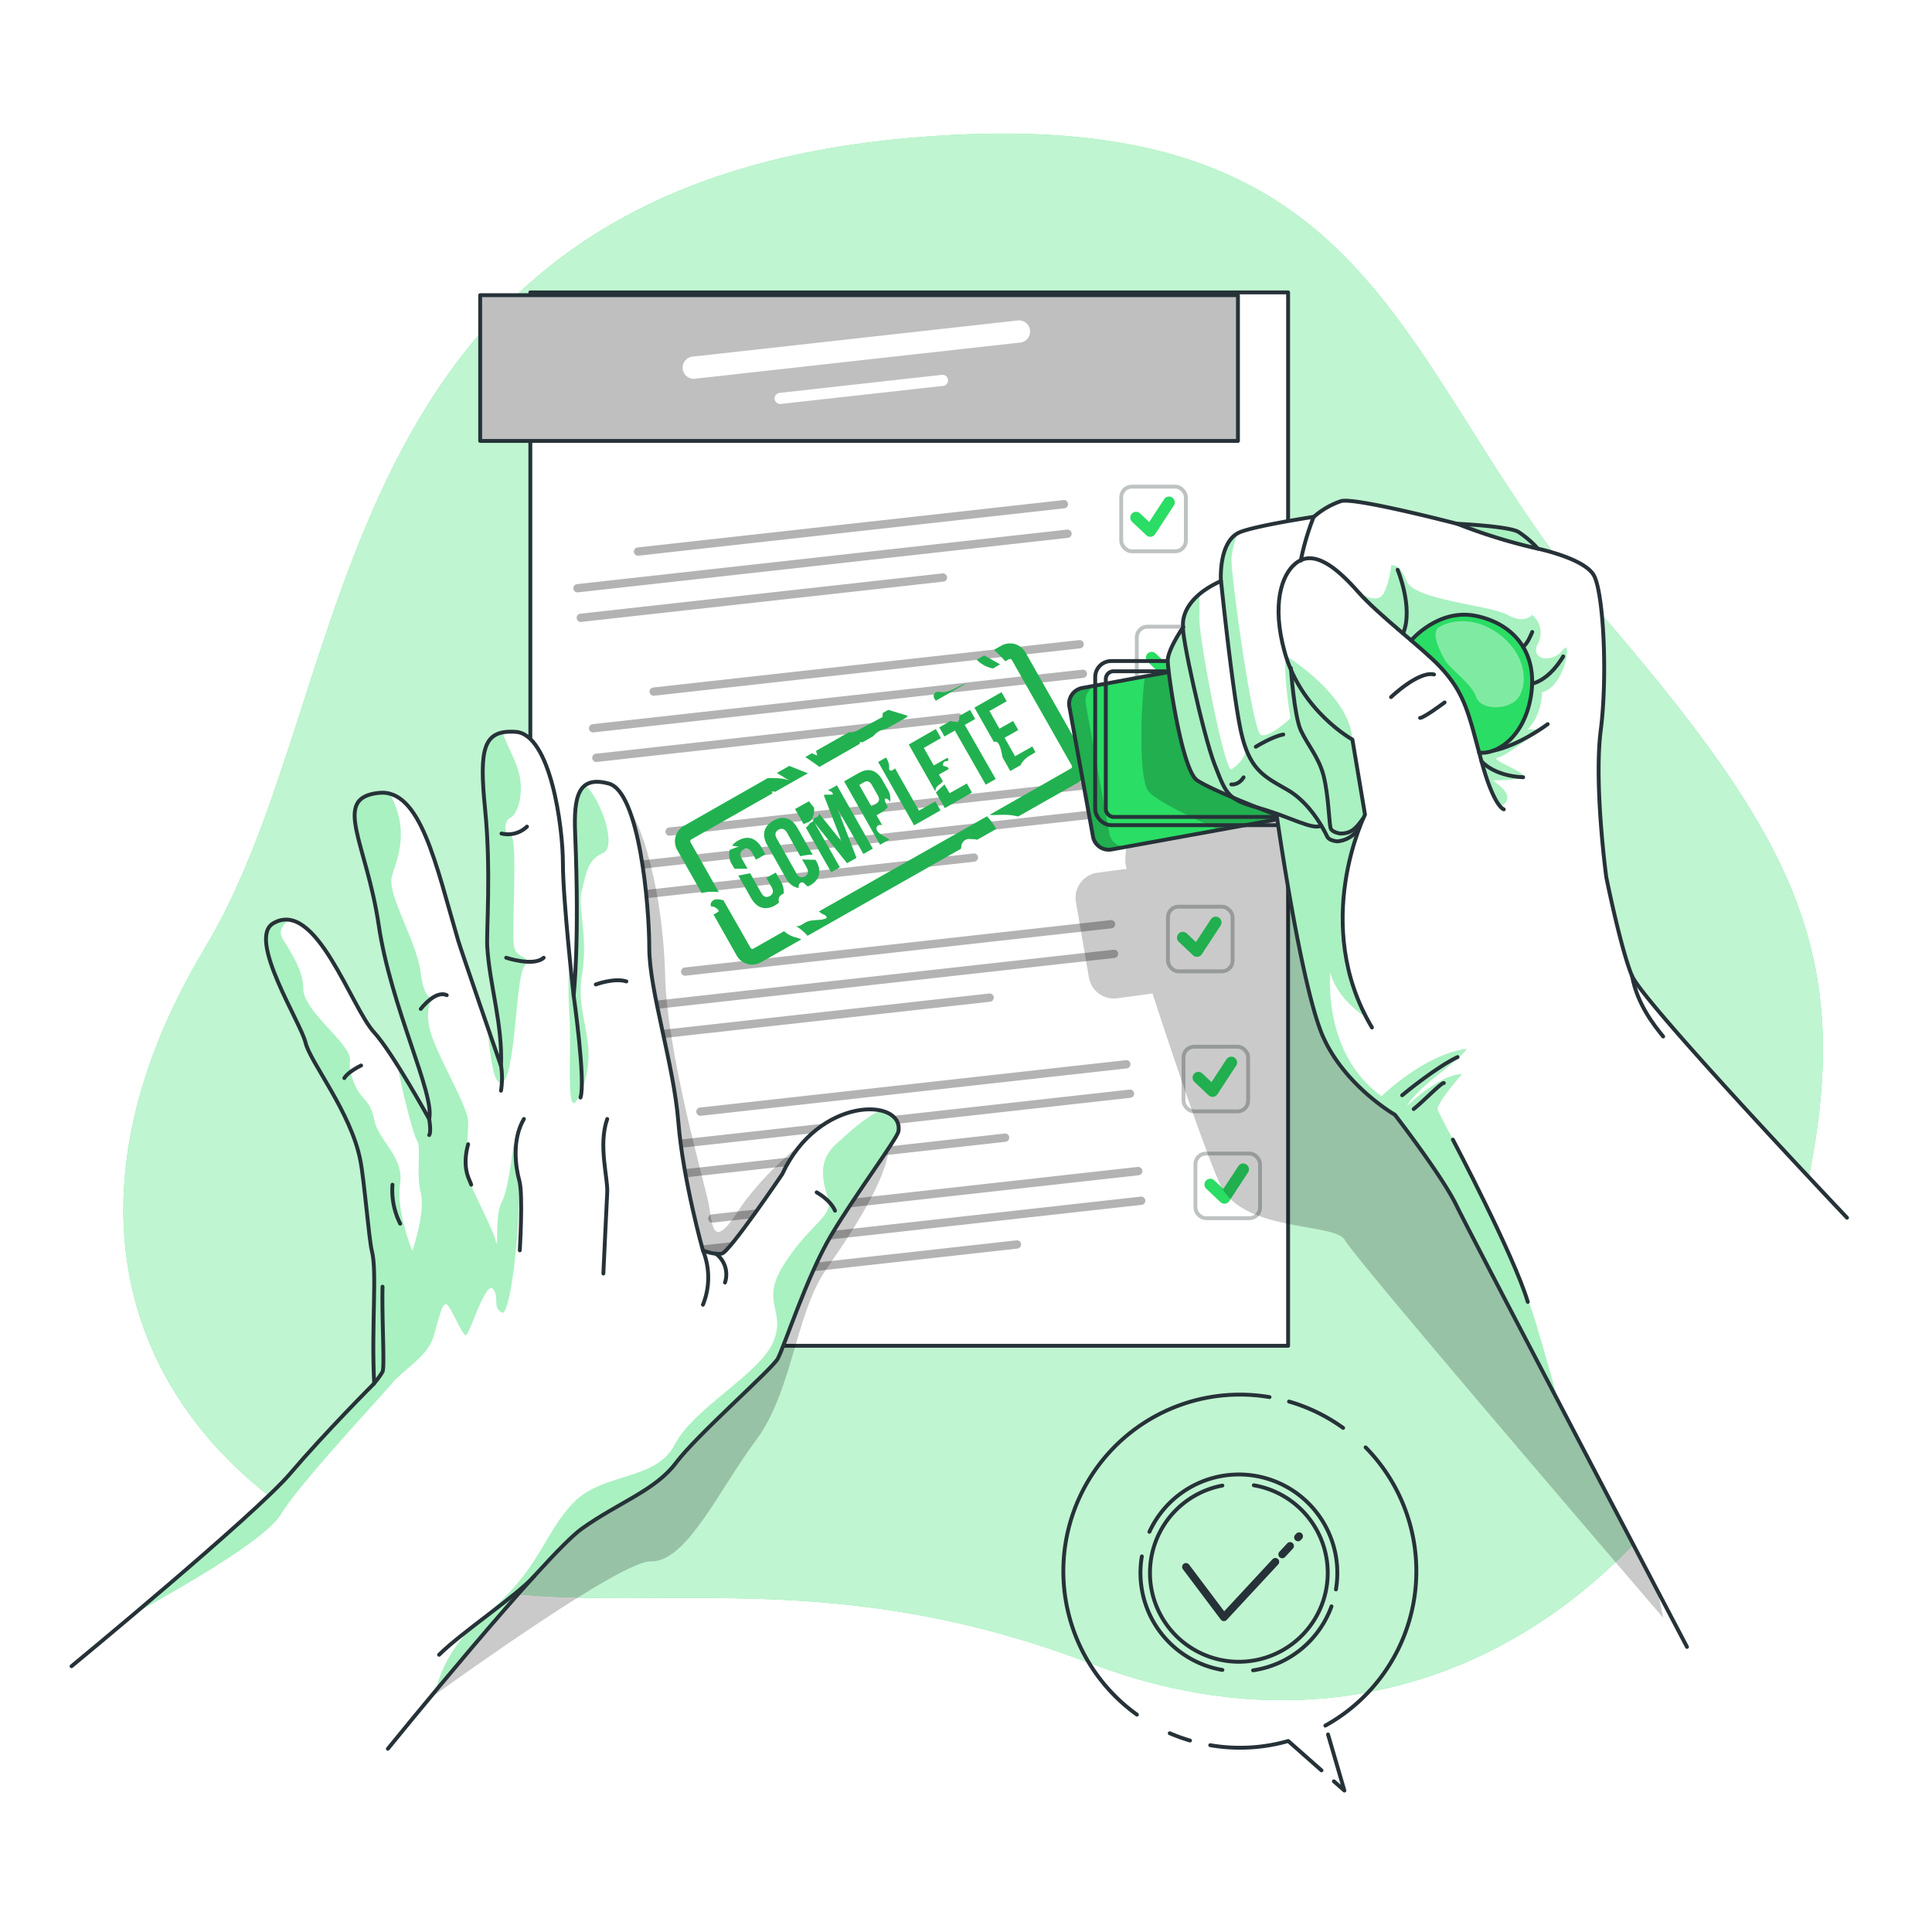 <svg class="animated" id="freepik_stories-completed" xmlns="http://www.w3.org/2000/svg" xmlns:xlink="http://www.w3.org/1999/xlink" viewBox="0 0 500 500" version="1.1" xmlns:svgjs="http://svgjs.com/svgjs"><style>svg#freepik_stories-completed:not(.animated) .animable {opacity: 0;}svg#freepik_stories-completed.animated #freepik--right-hand--inject-121 {animation: 1.5s Infinite  linear floating;animation-delay: 0s;}            @keyframes floating {                0% {                    opacity: 1;                    transform: translateY(0px);                }                50% {                    transform: translateY(-10px);                }                100% {                    opacity: 1;                    transform: translateY(0px);                }            }        </style><g id="freepik--background-simple--inject-121" class="animable" style="transform-origin: 251.848px 250.609px;"><g id="elxvwayo8ixz8"><path d="M67.93,167.09s-27.88,72,11.3,144.5S199.11,422.39,263.7,455.14s131.66,16.8,163.53-36.84-11.84-91.93-11.9-168.42,11.45-96.74-30-161.36-143.06-78.93-219.9-31S67.93,167.09,67.93,167.09Z" style="fill: rgb(255, 255, 255); opacity: 0.7; transform-origin: 248.588px 250.609px;" class="animable" id="ellgbgp84sdki"></path></g><path d="M235.12,35.72c124-11,124.25,58.93,180.14,124.13S483.1,254.6,462,329.76,370,463.83,282.14,430.45s-138.14-1.33-193.53-31-76-86.91-35.42-154.41S82.18,49.34,235.12,35.72Z" style="fill: #2ADD64; transform-origin: 251.848px 237.292px;" id="eljwrrinc9d1" class="animable"></path><g id="el7u1ujh14ceg"><path d="M235.12,35.72c124-11,124.25,58.93,180.14,124.13S483.1,254.6,462,329.76,370,463.83,282.14,430.45s-138.14-1.33-193.53-31-76-86.91-35.42-154.41S82.18,49.34,235.12,35.72Z" style="fill: rgb(255, 255, 255); opacity: 0.7; transform-origin: 251.848px 237.292px;" class="animable" id="els3p2wjcba0t"></path></g></g><g id="freepik--Document--inject-121" class="animable" style="transform-origin: 235.305px 211.98px;"><g id="elvb2gcgi2vfo"><rect x="137.25" y="75.67" width="196.11" height="272.62" style="fill: rgb(255, 255, 255); stroke: rgb(38, 50, 56); stroke-linecap: round; stroke-linejoin: round; transform-origin: 235.305px 211.98px; transform: rotate(-6.35deg);" class="animable" id="el8d2skl6ttdu"></rect></g><g id="elnnajlyju3u"><rect x="124.27" y="76.39" width="196.11" height="37.72" style="fill: rgb(191, 191, 191); stroke: rgb(38, 50, 56); stroke-linecap: round; stroke-linejoin: round; transform-origin: 222.325px 95.25px; transform: rotate(-6.35deg);" class="animable" id="elp045dubbgwb"></rect></g><path d="M263.54,82.92,179.4,92.28A2.88,2.88,0,1,0,180,98l84.14-9.36a2.88,2.88,0,0,0-.64-5.72Z" style="fill: rgb(255, 255, 255); transform-origin: 221.626px 90.474px;" id="elp05lxsy8bhc" class="animable"></path><path d="M243.81,97l-42.06,4.68a1.42,1.42,0,0,0-1.27,1.58,1.44,1.44,0,0,0,1.58,1.28l42.07-4.68a1.44,1.44,0,0,0-.32-2.86Z" style="fill: rgb(255, 255, 255); transform-origin: 222.912px 100.772px;" id="el75mutqaorq4" class="animable"></path><g id="elzkpscxmilqq"><path d="M275.25,129.42,165,141.68a1.07,1.07,0,0,0,.24,2.13l110.22-12.26a1.07,1.07,0,0,0-.24-2.13Z" style="opacity: 0.3; transform-origin: 220.23px 136.615px;" class="animable" id="elr9lcoj29pb8"></path></g><g id="ella8vwx7ko8b"><path d="M276.1,137.07l-126.76,14.1a1.07,1.07,0,1,0,.24,2.13l126.76-14.1a1.07,1.07,0,0,0,1-1.18A1.08,1.08,0,0,0,276.1,137.07Z" style="opacity: 0.3; transform-origin: 212.865px 145.182px;" class="animable" id="elfa46qqtep8"></path></g><g id="elk6dj55dy9fm"><path d="M243.87,148.4l-93.68,10.42a1.07,1.07,0,1,0,.24,2.13l93.67-10.42a1.07,1.07,0,0,0,1-1.18A1.08,1.08,0,0,0,243.87,148.4Z" style="opacity: 0.3; transform-origin: 197.17px 154.673px;" class="animable" id="eloritdxgdd6"></path></g><g id="eltklybtslpnd"><rect x="290.17" y="125.94" width="16.73" height="16.73" rx="2.74" style="fill: none; stroke: rgb(38, 50, 56); stroke-linecap: round; stroke-linejoin: round; opacity: 0.3; transform-origin: 298.535px 134.305px; transform: rotate(-6.35deg);" class="animable" id="elxi4lo5cvoaq"></rect></g><polyline points="294.01 133.95 297.69 137.42 302.53 130.01" style="fill: none; stroke: #2ADD64; stroke-linecap: round; stroke-linejoin: round; stroke-width: 3px; transform-origin: 298.27px 133.715px;" id="el2obnuzb9kgc" class="animable"></polyline><g id="elg8jjzdhkeo8"><path d="M279.28,165.66,169.06,177.92a1.07,1.07,0,0,0,.24,2.13l110.22-12.26a1.07,1.07,0,1,0-.24-2.13Z" style="opacity: 0.3; transform-origin: 224.292px 172.855px;" class="animable" id="elj6jdy3jmxq9"></path></g><g id="elofeaeeniiem"><path d="M280.13,173.31l-126.76,14.1a1.07,1.07,0,1,0,.24,2.13l126.76-14.1a1.07,1.07,0,1,0-.24-2.13Z" style="opacity: 0.3; transform-origin: 216.872px 181.425px;" class="animable" id="elss5zizc2jbg"></path></g><g id="elwnmpp24823l"><path d="M247.9,184.64l-93.68,10.42a1.07,1.07,0,0,0,.24,2.13l93.67-10.42a1.07,1.07,0,0,0,1-1.18A1.08,1.08,0,0,0,247.9,184.64Z" style="opacity: 0.3; transform-origin: 201.202px 190.913px;" class="animable" id="elc2lj2sn3lc"></path></g><g id="el9cz0d8m84ju"><rect x="294.2" y="162.18" width="16.73" height="16.73" rx="2.74" style="fill: none; stroke: rgb(38, 50, 56); stroke-linecap: round; stroke-linejoin: round; opacity: 0.3; transform-origin: 302.565px 170.545px; transform: rotate(-6.35deg);" class="animable" id="eljqqtxl9e9mr"></rect></g><polyline points="298.05 170.19 301.72 173.66 306.56 166.25" style="fill: none; stroke: #2ADD64; stroke-linecap: round; stroke-linejoin: round; stroke-width: 3px; transform-origin: 302.305px 169.955px;" id="elp9nca0vewod" class="animable"></polyline><g id="elk2v34oknytf"><path d="M283.31,201.9,173.09,214.16a1.07,1.07,0,0,0,.24,2.12L283.55,204a1.07,1.07,0,1,0-.24-2.13Z" style="opacity: 0.3; transform-origin: 228.362px 209.072px;" class="animable" id="elv8guvfm2b3a"></path></g><g id="el1z3ydszuibs"><path d="M284.17,209.55,157.4,223.65a1.05,1.05,0,0,0-.94,1.18,1.07,1.07,0,0,0,1.18.95l126.76-14.1a1.08,1.08,0,0,0,1-1.19A1.07,1.07,0,0,0,284.17,209.55Z" style="opacity: 0.3; transform-origin: 220.929px 217.662px;" class="animable" id="eloz1549a0n"></path></g><g id="elntmen62v5l"><path d="M251.93,220.88,158.25,231.3a1.07,1.07,0,0,0,.24,2.13L252.16,223a1.07,1.07,0,0,0-.23-2.13Z" style="opacity: 0.3; transform-origin: 205.207px 227.15px;" class="animable" id="el7ek9ppdaufi"></path></g><g id="eldh7j1dmjpmc"><rect x="298.23" y="198.41" width="16.73" height="16.73" rx="2.74" style="fill: none; stroke: rgb(38, 50, 56); stroke-linecap: round; stroke-linejoin: round; opacity: 0.3; transform-origin: 306.595px 206.775px; transform: rotate(-6.35deg);" class="animable" id="ela54b9l3rbtp"></rect></g><polyline points="302.08 206.43 305.75 209.9 310.6 202.48" style="fill: none; stroke: #2ADD64; stroke-linecap: round; stroke-linejoin: round; stroke-width: 3px; transform-origin: 306.34px 206.19px;" id="elctdvcsv72df" class="animable"></polyline><g id="el4v72pwsaugn"><path d="M287.34,238.14,177.12,250.4a1.07,1.07,0,0,0,.24,2.12l110.22-12.26a1.07,1.07,0,1,0-.24-2.12Z" style="opacity: 0.3; transform-origin: 232.433px 245.321px;" class="animable" id="elk345zkpcrra"></path></g><g id="elakhr0m2dvsw"><path d="M288.2,245.79l-126.77,14.1a1.05,1.05,0,0,0-.94,1.18,1.07,1.07,0,0,0,1.18.95l126.76-14.1a1.08,1.08,0,0,0,.95-1.19A1.07,1.07,0,0,0,288.2,245.79Z" style="opacity: 0.3; transform-origin: 224.934px 253.905px;" class="animable" id="el1jg5lzc6zs4"></path></g><g id="el2r0cmcm6kee"><path d="M256,257.12l-93.68,10.42a1.05,1.05,0,0,0-.94,1.18,1.07,1.07,0,0,0,1.18.95l93.67-10.42a1.07,1.07,0,0,0,.95-1.18A1.06,1.06,0,0,0,256,257.12Z" style="opacity: 0.3; transform-origin: 209.279px 263.394px;" class="animable" id="elwhpjh3ma42d"></path></g><g id="elcm6uwjl5hxb"><rect x="302.26" y="234.65" width="16.73" height="16.73" rx="2.74" style="fill: none; stroke: rgb(38, 50, 56); stroke-linecap: round; stroke-linejoin: round; opacity: 0.3; transform-origin: 310.625px 243.015px; transform: rotate(-6.35deg);" class="animable" id="el6wpcpkyoxbl"></rect></g><polyline points="306.11 242.66 309.78 246.13 314.63 238.72" style="fill: none; stroke: #2ADD64; stroke-linecap: round; stroke-linejoin: round; stroke-width: 3px; transform-origin: 310.37px 242.425px;" id="el5a15v29zjga" class="animable"></polyline><g id="el28oyn4fcarwh"><path d="M291.38,274.37,181.16,286.63a1.07,1.07,0,1,0,.23,2.13L291.61,276.5a1.07,1.07,0,0,0,.95-1.18A1.08,1.08,0,0,0,291.38,274.37Z" style="opacity: 0.3; transform-origin: 236.384px 281.566px;" class="animable" id="el7b0sn9sod1m"></path></g><g id="el8r6nqawokkb"><path d="M292.23,282l-126.77,14.1a1.07,1.07,0,1,0,.24,2.12l126.76-14.1a1.07,1.07,0,1,0-.23-2.12Z" style="opacity: 0.3; transform-origin: 228.966px 290.11px;" class="animable" id="elauhnniwwupb"></path></g><g id="elgg8dxri6dhu"><path d="M260,293.36l-93.68,10.42a1.07,1.07,0,0,0,.24,2.13l93.68-10.42a1.08,1.08,0,0,0,.94-1.19A1.06,1.06,0,0,0,260,293.36Z" style="opacity: 0.3; transform-origin: 213.277px 299.635px;" class="animable" id="elg0cooke3zo"></path></g><g id="elnrgl106luap"><rect x="306.29" y="270.89" width="16.73" height="16.73" rx="2.74" style="fill: none; stroke: rgb(38, 50, 56); stroke-linecap: round; stroke-linejoin: round; opacity: 0.3; transform-origin: 314.655px 279.255px; transform: rotate(-6.35deg);" class="animable" id="elezpqdtloh7"></rect></g><polyline points="310.14 278.9 313.81 282.37 318.66 274.96" style="fill: none; stroke: #2ADD64; stroke-linecap: round; stroke-linejoin: round; stroke-width: 3px; transform-origin: 314.4px 278.665px;" id="el83o9bs8wg6w" class="animable"></polyline><g id="ellbune8jkznm"><path d="M294.45,302,184.23,314.28a1.07,1.07,0,0,0,.24,2.13l110.22-12.26a1.05,1.05,0,0,0,.94-1.18A1.07,1.07,0,0,0,294.45,302Z" style="opacity: 0.3; transform-origin: 239.461px 309.205px;" class="animable" id="el89co3vf1og3"></path></g><g id="eljcmx4hgyo2f"><path d="M295.3,309.68l-126.76,14.1a1.07,1.07,0,1,0,.23,2.12l126.77-14.1a1.07,1.07,0,0,0-.24-2.12Z" style="opacity: 0.3; transform-origin: 231.951px 317.8px;" class="animable" id="el8nd19gqfmat"></path></g><g id="eljofv2bzr7qe"><path d="M263.06,321l-93.67,10.42a1.07,1.07,0,0,0-.95,1.18,1.08,1.08,0,0,0,1.19.95l93.67-10.42a1.07,1.07,0,1,0-.24-2.13Z" style="opacity: 0.3; transform-origin: 216.343px 327.275px;" class="animable" id="el2m4rm2d4sb"></path></g><g id="eljuxfccvln1b"><rect x="309.37" y="298.54" width="16.73" height="16.73" rx="2.74" style="fill: none; stroke: rgb(38, 50, 56); stroke-linecap: round; stroke-linejoin: round; opacity: 0.3; transform-origin: 317.735px 306.905px; transform: rotate(-6.35deg);" class="animable" id="el3cmfd1nchfu"></rect></g><polyline points="313.21 306.55 316.88 310.02 321.73 302.61" style="fill: none; stroke: #2ADD64; stroke-linecap: round; stroke-linejoin: round; stroke-width: 3px; transform-origin: 317.47px 306.315px;" id="elmf5rkhg8jko" class="animable"></polyline></g><g id="freepik--Stamp--inject-121" class="animable" style="transform-origin: 228.076px 208.077px;"><path d="M225.72,203.23c-.66-1.17-1.32-1.29-2.14-.83l-1.22.69,3.15,5.55,1.22-.69c.82-.46,1.05-1.09.39-2.26Z" style="fill: none; transform-origin: 224.932px 205.395px;" id="eli53qkpucxg" class="animable"></path><path d="M202.81,231.27A5.25,5.25,0,0,0,202,228l-1.23-2.18-2.44,1.38,1.33,2.34c.66,1.17.39,1.89-.43,2.35s-1.58.34-2.24-.83L194.14,226l-3.06.6,3.26,5.75c1.49,2.63,3.65,3.38,6.18,2a5.74,5.74,0,0,0,1.11-.83,1.57,1.57,0,0,1,.53-1.9A2.26,2.26,0,0,1,202.81,231.27Z" style="fill: #2ADD64; transform-origin: 196.954px 230.425px;" id="eld6w2ewtlkf8" class="animable"></path><path d="M189.51,223.83l.58,1,3.37,0-1.47-2.6c-.66-1.17-.4-1.91.42-2.37s1.59-.32,2.25.86l1,1.75,2.43-1.38-.9-1.59c-1.49-2.62-3.65-3.38-6.18-1.94a5.2,5.2,0,0,0-1.52,1.24,5.27,5.27,0,0,0,1.78.25l-2.4.9A4.76,4.76,0,0,0,189.51,223.83Z" style="fill: #2ADD64; transform-origin: 193.399px 220.835px;" id="elah7bopme21m" class="animable"></path><path d="M208.2,213.17a5.86,5.86,0,0,1,1-.39c1.29-.58,1.58-2.44,1.47-3.75l-1.33-1.65-3.58,2,2.24,3.94A.81.81,0,0,1,208.2,213.17Z" style="fill: #2ADD64; transform-origin: 208.226px 210.35px;" id="elhi4s607do4j" class="animable"></path><path d="M223.45,221l2.43-1.38-9.29-16.38-2.31,1.3c.74.18,1.27.53,1.29,1.07-.72.1-1.6,0-2.38.14l4.68,12.13,0,0-5.92-7.38a1,1,0,0,1-.36.87c-.27.19-.66.19-.87.44s-.18.55-.36.77-.46.28-.68.44-.46.57-.71.84a1,1,0,0,1-.44.27l6.58,11.6,2.24-1.28-6.57-11.58,0,0,8.44,10.52,2.44-1.38-4.93-12.73,0,0Z" style="fill: #2ADD64; transform-origin: 217.205px 214.485px;" id="elkamtx2yppts" class="animable"></path><path d="M229.6,206.74a1.48,1.48,0,0,1,.75.88,4.93,4.93,0,0,0-.75-3.55l-1.21-2.14c-1.49-2.62-3.56-3.33-6.14-1.87l-3.79,2.15,9.3,16.39,2.41-1.37c-.78-.49-1.65-.91-2.39-1.44a2.44,2.44,0,0,1-.83-.89,1.06,1.06,0,0,1,.12-1.15,1.17,1.17,0,0,1,1.24-.17l-1.47-2.6,1.22-.69a5.26,5.26,0,0,0,1.71-1.48C229.26,208,228.37,206.28,229.6,206.74ZM226.73,208l-1.22.69-3.15-5.55,1.22-.69c.82-.46,1.48-.34,2.14.83l1.4,2.46C227.78,206.86,227.55,207.49,226.73,208Z" style="fill: #2ADD64; transform-origin: 224.44px 208.957px;" id="elsrm4m2dajqf" class="animable"></path><path d="M243.39,209.73l-1.32-2.34-4.24,2.4-6.2-10.93-.28.22a1.49,1.49,0,0,1-.64.35.51.51,0,0,1-.59-.32,1.08,1.08,0,0,1,0-.47,4.39,4.39,0,0,0-.84-2.59l-2,1.16,9.29,16.38Z" style="fill: #2ADD64; transform-origin: 235.335px 204.82px;" id="elxfjb6jvmn6m" class="animable"></path><path d="M242.23,204c.28-.73,1.15-1,1.64-1.66a2.25,2.25,0,0,0,.12-.21l-1-1.68,2.53-1.43a1.1,1.1,0,0,0-.24-.43,4,4,0,0,0-1.15-.36.87.87,0,0,1,.67-1.25c.17,0,.37,0,.5-.08a.56.56,0,0,0,.13-.39l-.23-.4-3.54,2-2.58-4.56,4.44-2.53-1.33-2.34-7,4,6.88,12.13A2.73,2.73,0,0,1,242.23,204Z" style="fill: #2ADD64; transform-origin: 240.355px 196.745px;" id="el6oe7ei0y8lr" class="animable"></path><path d="M251.54,205.11l-1.33-2.34-4.45,2.52L244.43,203l-1.64,1.54-.57.55,2.3,4.05Z" style="fill: #2ADD64; transform-origin: 246.88px 205.955px;" id="elnmryorn4mes" class="animable"></path><path d="M248.23,186.08c0,.35-.25.74-.59.77a1.81,1.81,0,0,1-.51-.08,4,4,0,0,1-.92-.09.67.67,0,0,1-.18-.11l-2.94,1.67,1.33,2.35,2.69-1.53,8,14,2.57-1.46-8-14,2.7-1.53-1.33-2.34-2.76,1.56C248.24,185.55,248.26,185.82,248.23,186.08Z" style="fill: #2ADD64; transform-origin: 250.385px 193.395px;" id="el34cxr32ipht" class="animable"></path><path d="M259.46,196l2,3.53,2.7-1.53a3,3,0,0,1,.24-.51,6.37,6.37,0,0,1,2.33-2.06l1.24-.77-.82-1.46-4.45,2.53-2.72-4.8,3.54-2-1.33-2.34-3.54,2L256.07,184l4.45-2.52-1.33-2.34-7,4,5.05,8.91C258.46,191.4,259.07,193.74,259.46,196Z" style="fill: #2ADD64; transform-origin: 260.08px 189.335px;" id="elg3ii92atpio" class="animable"></path><path d="M207.67,228.36c.42.07.67.49,1,.77a1.36,1.36,0,0,0,.41.26,5.53,5.53,0,0,0,.56-.26c2.52-1.43,3.05-3.71,1.57-6.34l-.15-.26-3.46-.09,1.13,2c.66,1.17.4,1.91-.42,2.37s-1.59.31-2.25-.86l-5-8.85c-.67-1.17-.4-1.9.42-2.37s1.58-.31,2.25.86l3.39,6a13.65,13.65,0,0,1,3.18-.4l-3.91-6.89c-1.48-2.62-3.71-3.33-6.24-1.9s-3.06,3.72-1.57,6.34l4.83,8.52a4.59,4.59,0,0,0,3.28,2.57,1,1,0,0,1,0-.18C206.57,229,207.05,228.24,207.67,228.36Z" style="fill: #2ADD64; transform-origin: 204.892px 220.752px;" id="el17p5ah18b6v" class="animable"></path><path d="M242.2,181.33l7.85-4.45c-2.25.62-4.23,2.5-6.55,2.24a2.52,2.52,0,0,0-1.28,0,1.24,1.24,0,0,0-.42,1.63A2.2,2.2,0,0,0,242.2,181.33Z" style="fill: #2ADD64; transform-origin: 245.851px 179.105px;" id="el0swhbt9l8kvh" class="animable"></path><path d="M222.51,192.5a.87.87,0,0,1,.1-.5,1.8,1.8,0,0,0,.6.1l2.71-1.53a7.49,7.49,0,0,1,1.44-1.26,7.59,7.59,0,0,1,1.62-.64l.6-.18,5-2.82a.93.93,0,0,1,.21-.27,1,1,0,0,1,.25-.12l-5.16-1.56-1.39.78-.15,1.1-5.95,3.18a5.28,5.28,0,0,1-1.93.73,3.31,3.31,0,0,1-.77,0l-8.48,4.81a5.24,5.24,0,0,0,.34,1.17,3.69,3.69,0,0,1-1.39-.57l-1.74,1c1.24.82,2.46,1.66,3.65,2.55Z" style="fill: #2ADD64; transform-origin: 221.73px 191.095px;" id="el4ghwf1mf1bi" class="animable"></path><path d="M258.81,171.92l-4.1-2.3-1.94,1.1A8,8,0,0,0,257,173Z" style="fill: #2ADD64; transform-origin: 255.79px 171.31px;" id="elxl1iokm6rpl" class="animable"></path><path d="M280.86,196.13l-15.48-27.29a4.6,4.6,0,0,0-6.25-1.73l-1.86,1.06.71.69c.74.74,1.5,1.49,2.19,2.28l.94-.53a.57.57,0,0,1,.77.21l15.49,27.3a.57.57,0,0,1-.22.77l-21.07,12c1.82.11,3.66-.15,5.48.06a19,19,0,0,1,1.95.35l15.62-8.86A4.6,4.6,0,0,0,280.86,196.13Z" style="fill: #2ADD64; transform-origin: 268.778px 188.91px;" id="elezpl15ttn2" class="animable"></path><path d="M186,230.86,178.72,218a.57.57,0,0,1,.21-.78l21-11.92c-.07-.16-.16-.32-.22-.48a2.87,2.87,0,0,1,.88.1l8.49-4.81c-.28-.09-.55-.2-.82-.3l-4-1.59-3.2,1.82,3.48,2.13c-1.21-.74-3.68-.84-5.81-.81L177,213.73a4.59,4.59,0,0,0-1.73,6.25l6.32,11.14c.29-.08.59-.15.88-.2a13,13,0,0,1,2.42-.12A9.08,9.08,0,0,1,186,230.86Z" style="fill: #2ADD64; transform-origin: 191.878px 214.67px;" id="el6arnlsc04nv" class="animable"></path><path d="M211.94,235.88a4.47,4.47,0,0,0,1.2.77c.45.2,1.05.68.7,1-1.62.74-3.62.19-5.21,1-.87.42-1.71,1.25-2.64,1a12.71,12.71,0,0,1,3,2.53l39.71-22.52c0-.16.05-.32.08-.49a2.07,2.07,0,0,1,2.58-2,5.21,5.21,0,0,1,1.53.16l4.95-2.81a18.63,18.63,0,0,0-2.4-3.26Z" style="fill: #2ADD64; transform-origin: 231.915px 226.72px;" id="elui3sutkwtpl" class="animable"></path><path d="M205.51,242.49a7.22,7.22,0,0,1-2.59-1.49L195,245.5a.56.56,0,0,1-.77-.21l-7-12.27a4.85,4.85,0,0,0-2.09-.24c-.81.16-1.52,1.1-1.08,1.79a2.33,2.33,0,0,1,2,1.24,6.38,6.38,0,0,1-1.41.85l6,10.61A4.6,4.6,0,0,0,197,249l10.38-5.89-.12-.07A17,17,0,0,0,205.51,242.49Z" style="fill: #2ADD64; transform-origin: 195.653px 241.194px;" id="el329w6260jab" class="animable"></path><g id="elo5yj4hdb38g"><g style="opacity: 0.2; transform-origin: 228.076px 208.077px;" class="animable" id="el85df2u0cph"><path d="M202.81,231.27A5.25,5.25,0,0,0,202,228l-1.23-2.18-2.44,1.38,1.33,2.34c.66,1.17.39,1.89-.43,2.35s-1.58.34-2.24-.83L194.14,226l-3.06.6,3.26,5.75c1.49,2.63,3.65,3.38,6.18,2a5.74,5.74,0,0,0,1.11-.83,1.57,1.57,0,0,1,.53-1.9A2.26,2.26,0,0,1,202.81,231.27Z" id="eljcy36v1oyni" class="animable" style="transform-origin: 196.954px 230.425px;"></path><path d="M189.51,223.83l.58,1,3.37,0-1.47-2.6c-.66-1.17-.4-1.91.42-2.37s1.59-.32,2.25.86l1,1.75,2.43-1.38-.9-1.59c-1.49-2.62-3.65-3.38-6.18-1.94a5.2,5.2,0,0,0-1.52,1.24,5.27,5.27,0,0,0,1.78.25l-2.4.9A4.76,4.76,0,0,0,189.51,223.83Z" id="elw2md3ihvcq" class="animable" style="transform-origin: 193.399px 220.835px;"></path><path d="M208.2,213.17a5.86,5.86,0,0,1,1-.39c1.29-.58,1.58-2.44,1.47-3.75l-1.33-1.65-3.58,2,2.24,3.94A.81.81,0,0,1,208.2,213.17Z" id="el9ufiwznt2dh" class="animable" style="transform-origin: 208.226px 210.35px;"></path><path d="M223.45,221l2.43-1.38-9.29-16.38-2.31,1.3c.74.18,1.27.53,1.29,1.07-.72.1-1.6,0-2.38.14l4.68,12.13,0,0-5.92-7.38a1,1,0,0,1-.36.87c-.27.19-.66.19-.87.44s-.18.55-.36.77-.46.28-.68.44-.46.57-.71.84a1,1,0,0,1-.44.27l6.58,11.6,2.24-1.28-6.57-11.58,0,0,8.44,10.52,2.44-1.38-4.93-12.73,0,0Z" id="elpmsnhqrbgfg" class="animable" style="transform-origin: 217.205px 214.485px;"></path><path d="M229.6,206.74a1.48,1.48,0,0,1,.75.88,4.93,4.93,0,0,0-.75-3.55l-1.21-2.14c-1.49-2.62-3.56-3.33-6.14-1.87l-3.79,2.15,9.3,16.39,2.41-1.37c-.78-.49-1.65-.91-2.39-1.44a2.44,2.44,0,0,1-.83-.89,1.06,1.06,0,0,1,.12-1.15,1.17,1.17,0,0,1,1.24-.17l-1.47-2.6,1.22-.69a5.26,5.26,0,0,0,1.71-1.48C229.26,208,228.37,206.28,229.6,206.74ZM226.73,208l-1.22.69-3.15-5.55,1.22-.69c.82-.46,1.48-.34,2.14.83l1.4,2.46C227.78,206.86,227.55,207.49,226.73,208Z" id="elnveqaje71wa" class="animable" style="transform-origin: 224.44px 208.957px;"></path><path d="M243.39,209.73l-1.32-2.34-4.24,2.4-6.2-10.93-.28.22a1.49,1.49,0,0,1-.64.35.51.51,0,0,1-.59-.32,1.08,1.08,0,0,1,0-.47,4.39,4.39,0,0,0-.84-2.59l-2,1.16,9.29,16.38Z" id="ell6xm3xdnqpa" class="animable" style="transform-origin: 235.335px 204.82px;"></path><path d="M242.23,204c.28-.73,1.15-1,1.64-1.66a2.25,2.25,0,0,0,.12-.21l-1-1.68,2.53-1.43a1.1,1.1,0,0,0-.24-.43,4,4,0,0,0-1.15-.36.87.87,0,0,1,.67-1.25c.17,0,.37,0,.5-.08a.56.56,0,0,0,.13-.39l-.23-.4-3.54,2-2.58-4.56,4.44-2.53-1.33-2.34-7,4,6.88,12.13A2.73,2.73,0,0,1,242.23,204Z" id="elohxyh3mdcgl" class="animable" style="transform-origin: 240.355px 196.745px;"></path><path d="M251.54,205.11l-1.33-2.34-4.45,2.52L244.43,203l-1.64,1.54-.57.55,2.3,4.05Z" id="elshlm4zbuzyd" class="animable" style="transform-origin: 246.88px 205.955px;"></path><path d="M248.23,186.08c0,.35-.25.74-.59.77a1.81,1.81,0,0,1-.51-.08,4,4,0,0,1-.92-.09.67.67,0,0,1-.18-.11l-2.94,1.67,1.33,2.35,2.69-1.53,8,14,2.57-1.46-8-14,2.7-1.53-1.33-2.34-2.76,1.56C248.24,185.55,248.26,185.82,248.23,186.08Z" id="elqklu9njss4" class="animable" style="transform-origin: 250.385px 193.395px;"></path><path d="M259.46,196l2,3.53,2.7-1.53a3,3,0,0,1,.24-.51,6.37,6.37,0,0,1,2.33-2.06l1.24-.77-.82-1.46-4.45,2.53-2.72-4.8,3.54-2-1.33-2.34-3.54,2L256.07,184l4.45-2.52-1.33-2.34-7,4,5.05,8.91C258.46,191.4,259.07,193.74,259.46,196Z" id="elpsnmslis0f" class="animable" style="transform-origin: 260.08px 189.335px;"></path><path d="M207.67,228.36c.42.07.67.49,1,.77a1.36,1.36,0,0,0,.41.26,5.53,5.53,0,0,0,.56-.26c2.52-1.43,3.05-3.71,1.57-6.34l-.15-.26-3.46-.09,1.13,2c.66,1.17.4,1.91-.42,2.37s-1.59.31-2.25-.86l-5-8.85c-.67-1.17-.4-1.9.42-2.37s1.58-.31,2.25.86l3.39,6a13.65,13.65,0,0,1,3.18-.4l-3.91-6.89c-1.48-2.62-3.71-3.33-6.24-1.9s-3.06,3.72-1.57,6.34l4.83,8.52a4.59,4.59,0,0,0,3.28,2.57,1,1,0,0,1,0-.18C206.57,229,207.05,228.24,207.67,228.36Z" id="elvzacg92izz" class="animable" style="transform-origin: 204.892px 220.752px;"></path><path d="M242.2,181.33l7.85-4.45c-2.25.62-4.23,2.5-6.55,2.24a2.52,2.52,0,0,0-1.28,0,1.24,1.24,0,0,0-.42,1.63A2.2,2.2,0,0,0,242.2,181.33Z" id="el8wcurbjbxvi" class="animable" style="transform-origin: 245.851px 179.105px;"></path><path d="M222.51,192.5a.87.87,0,0,1,.1-.5,1.8,1.8,0,0,0,.6.1l2.71-1.53a7.49,7.49,0,0,1,1.44-1.26,7.59,7.59,0,0,1,1.62-.64l.6-.18,5-2.82a.93.93,0,0,1,.21-.27,1,1,0,0,1,.25-.12l-5.16-1.56-1.39.78-.15,1.1-5.95,3.18a5.28,5.28,0,0,1-1.93.73,3.31,3.31,0,0,1-.77,0l-8.48,4.81a5.24,5.24,0,0,0,.34,1.17,3.69,3.69,0,0,1-1.39-.57l-1.74,1c1.24.82,2.46,1.66,3.65,2.55Z" id="elazkyy50e7gr" class="animable" style="transform-origin: 221.73px 191.095px;"></path><path d="M258.81,171.92l-4.1-2.3-1.94,1.1A8,8,0,0,0,257,173Z" id="eljb4ma6bwf1" class="animable" style="transform-origin: 255.79px 171.31px;"></path><path d="M280.86,196.13l-15.48-27.29a4.6,4.6,0,0,0-6.25-1.73l-1.86,1.06.71.69c.74.74,1.5,1.49,2.19,2.28l.94-.53a.57.57,0,0,1,.77.21l15.49,27.3a.57.57,0,0,1-.22.77l-21.07,12c1.82.11,3.66-.15,5.48.06a19,19,0,0,1,1.95.35l15.62-8.86A4.6,4.6,0,0,0,280.86,196.13Z" id="elzxbtqlhtnqp" class="animable" style="transform-origin: 268.778px 188.91px;"></path><path d="M186,230.86,178.72,218a.57.57,0,0,1,.21-.78l21-11.92c-.07-.16-.16-.32-.22-.48a2.87,2.87,0,0,1,.88.1l8.49-4.81c-.28-.09-.55-.2-.82-.3l-4-1.59-3.2,1.82,3.48,2.13c-1.21-.74-3.68-.84-5.81-.81L177,213.73a4.59,4.59,0,0,0-1.73,6.25l6.32,11.14c.29-.08.59-.15.88-.2a13,13,0,0,1,2.42-.12A9.08,9.08,0,0,1,186,230.86Z" id="elvp0os0n5d4d" class="animable" style="transform-origin: 191.878px 214.67px;"></path><path d="M211.94,235.88a4.47,4.47,0,0,0,1.2.77c.45.2,1.05.68.7,1-1.62.74-3.62.19-5.21,1-.87.42-1.71,1.25-2.64,1a12.71,12.71,0,0,1,3,2.53l39.71-22.52c0-.16.05-.32.08-.49a2.07,2.07,0,0,1,2.58-2,5.21,5.21,0,0,1,1.53.16l4.95-2.81a18.63,18.63,0,0,0-2.4-3.26Z" id="el4a5cx9m8d6p" class="animable" style="transform-origin: 231.915px 226.72px;"></path><path d="M205.51,242.49a7.22,7.22,0,0,1-2.59-1.49L195,245.5a.56.56,0,0,1-.77-.21l-7-12.27a4.85,4.85,0,0,0-2.09-.24c-.81.16-1.52,1.1-1.08,1.79a2.33,2.33,0,0,1,2,1.24,6.38,6.38,0,0,1-1.41.85l6,10.61A4.6,4.6,0,0,0,197,249l10.38-5.89-.12-.07A17,17,0,0,0,205.51,242.49Z" id="eln6ahz9ieppl" class="animable" style="transform-origin: 195.653px 241.194px;"></path></g></g></g><g id="freepik--left-hand--inject-121" class="animable" style="transform-origin: 125.541px 320.937px;"><g id="ela7v1i4zsjjg"><path d="M160.48,206.78c6.1,4.48,11.2,26,11.66,45.73s10,53,11.14,58.45.72,13.31,7.8,2.37,27.79-29.93,36.42-23.62-5.9,27.52-13.77,38.94-8.67,31.53-18.1,44.12-17.95,31.6-27.19,31.31S98,449.19,98,449.19l1.2-62.14,55-90Z" style="fill-opacity: 0.7; opacity: 0.3; transform-origin: 164.076px 327.985px;" class="animable" id="elmgp4u39iejp"></path></g><path d="M232.52,292.76c-.31,1.95-11.08,16.22-17.41,26.9s-12.26,29.27-13.85,32-21,19.78-26.32,26.91-14.82,10.28-24.31,17c-6.1,4.32-25.11,26.61-37.92,42-7.12,8.55-12.33,15-12.33,15L18.49,431.22s6.78-5.59,15.7-13.13l.06,0,.09-.07C49,405.57,69.43,388,75.07,381.37,84.16,370.69,96.82,358,96.82,358c-.77-14.83.8-28.88-.59-34.22-.72-2.79-2-18.66-3-23.54-2.43-12.47-13-25.39-14.19-30.48S63.9,243,70.71,239a6.27,6.27,0,0,1,4.16-.91c9.2,1.27,16.78,23.49,22,29.15a67.66,67.66,0,0,1,6.06,8.52c4.12,6.53,8.16,13.87,8.16,13.87,1.58-6.33-9.89-28.88-13.06-50.24s-12.26-32.83,0-34.15a7.65,7.65,0,0,1,3,.26c8.63,2.52,12.37,20.45,17.53,37.85.48,1.6,4.41,13.09,7.47,21.95v0c2,5.8,3.6,10.47,3.6,10.47.39-10.88-3-21-3.56-30.86-.24-3.95,1-19.78-.56-35.6-1.34-13.35-.73-18.76,4.49-19.81a13,13,0,0,1,3.39-.16c9.05.57,12.26,24.62,12.26,34,0,5.45.93,16.09,1.71,24.07.57,5.77,1.06,10.15,1.06,10.15s1.58-13.25.4-41.83c-.27-6.26.14-10.74,2.6-12.55,1.35-1,3.3-1.17,6.1-.41,7.91,2.14,10.48,31.45,10.48,42.53s6.33,30.06,7.52,45,6.37,33.3,6.37,33.3,2.93,1.19,4.9.8,15.63-20.57,15.63-20.57c6.36-13.81,18.74-18,25.48-16.45C231,288.09,233,290,232.52,292.76Z" style="fill: rgb(255, 255, 255); transform-origin: 125.54px 320.932px;" id="el9n7i210furg" class="animable"></path><g id="elmyk2qmx7ved"><path d="M232.52,292.76c-.31,1.95-11.08,16.22-17.41,26.9s-12.26,29.27-13.85,32-21,19.78-26.32,26.91-14.82,10.28-24.31,17c-6.1,4.32-25.11,26.61-37.92,42,1.41-5.58,4.57-12.71,12.83-19.56,14.34-11.91,15.2-21.25,22.91-29.16s21.29-5.54,26.17-15,21.9-18.2,25.46-26.51-3.56-10.07,2.77-20.07,12.47-12.43,11.57-16.35-3.56-9.86,1.93-14.81c3.43-3.08,7.46-6.95,11.58-8.73C231,288.09,233,290,232.52,292.76Z" style="fill: #2ADD64; opacity: 0.4; transform-origin: 172.651px 362.475px;" class="animable" id="el0ylg3f70tob"></path></g><g id="elip3orqglmyo"><path d="M129.92,339.7c-2.63-1.32-.52-3.95-2.37-6.14s-6.07,11.95-7,12-3.76-7.19-4.88-7.91-1.78,2.31-3.37,7.91S104.87,354,101.48,358,77.7,383.75,72.69,391.92,36.74,416.26,34.34,418C49,405.57,69.43,388,75.07,381.37,84.16,370.69,96.82,358,96.82,358c-.77-14.83.8-28.88-.59-34.22-.72-2.79-2-18.66-3-23.54-2.43-12.47-13-25.39-14.19-30.48S63.9,243,70.71,239a6.27,6.27,0,0,1,4.16-.91c-1.55,1.1-3.06,2.68-1.65,5,2.51,4.06,5.27,8.33,5.27,12.82s7.65,10.81,10.62,15,.2,2.71,2.18,8.45,4.35,4.54,5.53,10.34,7.78,9.5,6.73,16.73,3.16,17.29,3.16,17.29,3.43-9.75,2.18-15,.2-11.87-1-13.65c-1-1.6-3.74-12.46-5-19.21,4.12,6.53,8.16,13.87,8.16,13.87,1.58-6.33-9.89-28.88-13.06-50.24s-12.26-32.83,0-34.15a7.65,7.65,0,0,1,3,.26c5.23,9.77,1.59,17,.43,21.24-1.27,4.62,6.29,16.48,7.41,24.65,1,7.63,3.06,6.84,3.33,6.7-.23.21-2.18,2.2-1,7.86,1.23,6,10,20.25,10,24.23s-.72,10.53-.72,12.47,7,14.92,7.84,18.32-.33-6.55,1.58-10,2.92-15.49,3.17-14.84C136.32,304.59,132.56,341,129.92,339.7Z" style="fill: #2ADD64; opacity: 0.4; transform-origin: 84.327px 311.646px;" class="animable" id="elglor1kultsn"></path></g><g id="eldc56j96pzdf"><path d="M135.59,250.34c-2.24,3.39-2.18,29.85-6,29.94-1.85,0-2.75-6.65-3.5-15,2,5.8,3.6,10.47,3.6,10.47.39-10.88-3-21-3.56-30.86-.24-3.95,1-19.78-.56-35.6-1.34-13.35-.73-18.76,4.49-19.81,1.1,3.56,3.8,7.76,4.49,11.66.94,5.38-.9,9.83-2.48,10.5s-1.85,4.14.13,4.65,0,25.76.92,29S137.84,247,135.59,250.34Z" style="fill: #2ADD64; opacity: 0.4; transform-origin: 130.626px 234.88px;" class="animable" id="el7h1dprje347"></path></g><g id="el5yka0r5cpqn"><path d="M156.14,220.72c-4.11,1.81-4.33,5.05-5.56,9.7s1.76,11.44,0,22.11,4.66,17.55,0,29.49-2.47-10-3.25-20a123.49,123.49,0,0,1,.06-14.62c.57,5.77,1.06,10.15,1.06,10.15s1.58-13.25.4-41.83c-.27-6.26.14-10.74,2.6-12.55C155.67,207,159.64,219.18,156.14,220.72Z" style="fill: #2ADD64; opacity: 0.4; transform-origin: 152.313px 244.328px;" class="animable" id="el97a1n3t3i1j"></path></g><path d="M100.38,452.58s40.75-50.24,50.25-57,19-9.89,24.31-17,24.74-24.14,26.32-26.91,7.52-21.36,13.85-32,17.1-25,17.41-26.9c1.38-8.71-20.77-9.1-30.07,11.08,0,0-13.65,20.17-15.63,20.57s-4.9-.8-4.9-.8-5.18-18.35-6.37-33.3-7.52-33.95-7.52-45-2.57-40.39-10.48-42.53-9.11,3.28-8.7,13c1.18,28.58-.4,41.83-.4,41.83s-2.77-24.83-2.77-34.22-3.21-33.44-12.26-34c-8.31-.53-9.47,4.14-7.88,20s.32,31.65.56,35.6c.59,9.89,4,20,3.56,30.86,0,0-10.29-29.79-11.08-32.44C112.85,224,108.88,204,98,205.2c-12.26,1.32-3.16,12.79,0,34.15s14.64,43.91,13.06,50.24c0,0-9.49-17.23-14.22-22.39-6-6.49-15.06-34.77-26.14-28.24-6.81,4,7.18,25.74,8.36,30.83s11.76,18,14.19,30.48c1,4.88,2.25,20.75,3,23.54,1.39,5.34-.18,19.39.59,34.22,0,0-12.66,12.66-21.75,23.34s-56.58,49.85-56.58,49.85" style="fill: none; stroke: rgb(38, 50, 56); stroke-linecap: round; stroke-linejoin: round; transform-origin: 125.546px 320.97px;" id="elk7s1t8a4tcn" class="animable"></path><path d="M181.92,323.61a18.71,18.71,0,0,1,0,14.05" style="fill: none; stroke: rgb(38, 50, 56); stroke-linecap: round; stroke-linejoin: round; transform-origin: 182.604px 330.635px;" id="elew9kmumbhi" class="animable"></path><path d="M185.25,324.45a6.65,6.65,0,0,1,2.37,7.47" style="fill: none; stroke: rgb(38, 50, 56); stroke-linecap: round; stroke-linejoin: round; transform-origin: 186.607px 328.185px;" id="elphhvzv2b6c" class="animable"></path><path d="M148.45,257.55s3.17,22.35,1.78,26.5" style="fill: none; stroke: rgb(38, 50, 56); stroke-linecap: round; stroke-linejoin: round; transform-origin: 149.516px 270.8px;" id="elfappxkkx434" class="animable"></path><path d="M129.66,275.75a21,21,0,0,1,0,6.52" style="fill: none; stroke: rgb(38, 50, 56); stroke-linecap: round; stroke-linejoin: round; transform-origin: 129.787px 279.01px;" id="elnqts0hkfwu7" class="animable"></path><path d="M111.07,289.59s.59,3.37,0,4.16" style="fill: none; stroke: rgb(38, 50, 56); stroke-linecap: round; stroke-linejoin: round; transform-origin: 111.201px 291.67px;" id="eltk6ectjubo" class="animable"></path><path d="M211.35,308.58s3.58,1.94,4.75,4.75" style="fill: none; stroke: rgb(38, 50, 56); stroke-linecap: round; stroke-linejoin: round; transform-origin: 213.725px 310.955px;" id="elyde91q8bp1d" class="animable"></path><path d="M129.79,215.72a7.11,7.11,0,0,0,6.59-1.79" style="fill: none; stroke: rgb(38, 50, 56); stroke-linecap: round; stroke-linejoin: round; transform-origin: 133.085px 214.923px;" id="ellmerkntgdug" class="animable"></path><path d="M131,247.86s7.12,2.37,9.7,0" style="fill: none; stroke: rgb(38, 50, 56); stroke-linecap: round; stroke-linejoin: round; transform-origin: 135.85px 248.387px;" id="elqrjneonyzwc" class="animable"></path><path d="M154.19,254.78s4.74-1.78,7.91-.79" style="fill: none; stroke: rgb(38, 50, 56); stroke-linecap: round; stroke-linejoin: round; transform-origin: 158.145px 254.235px;" id="eltqp29atoxvo" class="animable"></path><path d="M108.89,261.11s3.76-4.95,6.73-3.56" style="fill: none; stroke: rgb(38, 50, 56); stroke-linecap: round; stroke-linejoin: round; transform-origin: 112.255px 259.207px;" id="elmveprfpmq8" class="animable"></path><path d="M93.46,275.75s-3.36,1.58-4.35,3.26" style="fill: none; stroke: rgb(38, 50, 56); stroke-linecap: round; stroke-linejoin: round; transform-origin: 91.285px 277.38px;" id="eldpkgvjkjo2t" class="animable"></path><path d="M96.82,358a18.69,18.69,0,0,0,2.18-3c.59-1.19-.2-13.85,0-22" style="fill: none; stroke: rgb(38, 50, 56); stroke-linecap: round; stroke-linejoin: round; transform-origin: 98.022px 345.5px;" id="elz1c36cn9s6" class="animable"></path><path d="M138.32,407.84c-4.66,5.22-18.95,14.68-24.68,20.41" style="fill: none; stroke: rgb(38, 50, 56); stroke-linecap: round; stroke-linejoin: round; transform-origin: 125.98px 418.045px;" id="eljolbl1vmct9" class="animable"></path><path d="M157.15,289.59c-2.37,6.73.2,15.23,0,19s-1,21-1,21" style="fill: none; stroke: rgb(38, 50, 56); stroke-linecap: round; stroke-linejoin: round; transform-origin: 156.65px 309.59px;" id="elafncqo66ia" class="animable"></path><path d="M135.59,289.59c-3.16,5.34-2.17,12.46-1.18,16s.11,18,.11,18" style="fill: none; stroke: rgb(38, 50, 56); stroke-linecap: round; stroke-linejoin: round; transform-origin: 134.516px 306.59px;" id="eletgr42rld38" class="animable"></path><path d="M101.57,306.6a19.23,19.23,0,0,0,2,10.09" style="fill: none; stroke: rgb(38, 50, 56); stroke-linecap: round; stroke-linejoin: round; transform-origin: 102.543px 311.645px;" id="eltw0zuqkw8q" class="animable"></path><path d="M121.15,296.12c-1.78,6.53.6,9.49.8,10.48" style="fill: none; stroke: rgb(38, 50, 56); stroke-linecap: round; stroke-linejoin: round; transform-origin: 121.222px 301.36px;" id="el50ryrqcqv5h" class="animable"></path></g><g id="freepik--right-hand--inject-121" class="animable animator-active" style="transform-origin: 377.343px 277.9px;"><g id="elqmbmv6uyyd7"><path d="M281.82,253l-3.37-19.56a6.54,6.54,0,0,1,5.61-7.59l7.55-1s-2.52-5.11,5.59-20,47.1-54.44,76.66,12,56.57,201.83,56.57,201.83S350.64,325.76,348.1,321s-26.83-1.91-32.44-14.68-17.39-49.21-17.39-49.21l-9.12,1.25A6.55,6.55,0,0,1,281.82,253Z" style="fill-opacity: 0.7; opacity: 0.3; transform-origin: 354.393px 299.111px;" class="animable" id="elp7ai649flo"></path></g><path d="M352.14,208.12l-15.31,2.78-21.28,3.87-27.87,5.07a4.13,4.13,0,0,1-4.81-3.33l-6.12-33.65a4.15,4.15,0,0,1,3.33-4.81l16.21-3,23.58-4.28,24.67-4.49a4.13,4.13,0,0,1,4.81,3.33l6.12,33.65A4.13,4.13,0,0,1,352.14,208.12Z" style="fill: #2ADD64; transform-origin: 316.116px 193.06px;" id="ellhpjraovdyq" class="animable"></path><g style="clip-path: url(&quot;#freepik--clip-path--inject-121&quot;); transform-origin: 308.998px 195.339px;" id="eludb7pp6lx3d" class="animable"><g id="el51sgtajsuic"><path d="M341.31,185.78l-4.48,25.12-21.28,3.87c-6.16-2.71-16.32-7.43-18.35-10-2.42-3-2.08-20.68-.91-29.72l23.58-4.28C328.18,176.5,341.31,185.78,341.31,185.78Z" style="fill-opacity: 0.7; opacity: 0.3; transform-origin: 318.35px 192.77px;" class="animable" id="elm4enm8igcp"></path></g><g id="elvhnqxq677eh"><path d="M291.91,219.07l-4.23.77a4.13,4.13,0,0,1-4.81-3.33l-6.12-33.65a4.15,4.15,0,0,1,3.33-4.81l4.22-.77a4.14,4.14,0,0,0-3.32,4.81l6.12,33.65A4.13,4.13,0,0,0,291.91,219.07Z" style="fill-opacity: 0.7; opacity: 0.3; transform-origin: 284.298px 198.594px;" class="animable" id="el2avezhsq4r9"></path></g></g><path d="M352.14,208.12l-15.31,2.78-21.28,3.87-27.87,5.07a4.13,4.13,0,0,1-4.81-3.33l-6.12-33.65a4.15,4.15,0,0,1,3.33-4.81l16.21-3,23.58-4.28,24.67-4.49a4.13,4.13,0,0,1,4.81,3.33l6.12,33.65A4.13,4.13,0,0,1,352.14,208.12Z" style="fill: none; stroke: rgb(38, 50, 56); stroke-linecap: round; stroke-linejoin: round; transform-origin: 316.116px 193.06px;" id="elok3oky9zl3k" class="animable"></path><g id="el4qxepoeke22"><rect x="283.44" y="171.08" width="73.79" height="42.47" rx="4.14" style="fill: none; stroke: rgb(38, 50, 56); stroke-linecap: round; stroke-linejoin: round; transform-origin: 320.335px 192.315px; transform: rotate(-10.408deg);" class="animable" id="elnlbahz47eob"></rect></g><g id="el8zch6l4zww"><rect x="286.18" y="173.72" width="65.49" height="37.7" rx="2" style="fill: none; stroke: rgb(38, 50, 56); stroke-linecap: round; stroke-linejoin: round; transform-origin: 318.925px 192.57px; transform: rotate(-10.3deg);" class="animable" id="elzrcft23z5v"></rect></g><path d="M356.37,207.35l-4.2.76a4.13,4.13,0,0,0,3.3-4.8l-6.12-33.65a4.13,4.13,0,0,0-4.81-3.33l4.23-.77a4.15,4.15,0,0,1,4.81,3.33l6.12,33.65A4.15,4.15,0,0,1,356.37,207.35Z" style="fill: none; stroke: rgb(38, 50, 56); stroke-linecap: round; stroke-linejoin: round; transform-origin: 352.152px 186.803px;" id="el0iw6fvcjtjz8" class="animable"></path><path d="M478,315.14,436.59,426.22s-17.32-33-33.32-63.54c-12.78-24.42-24.72-47.32-26.33-50.69C373.33,304.4,361,288.5,361,288.5s-12.65-7.24-18.44-19.85-12.16-57.72-12.16-57.72-16.63-6.26-20.6-9-7.59-28.06-7.59-30.95,4-8.68,4-8.68-.89-4.24,4.19-8.52a23.34,23.34,0,0,1,5.47-3.35l.1,0s-.66-9.57,4.32-12.36a5.6,5.6,0,0,1,.74-.35c4.44-1.71,19-3.92,19-3.92a20.76,20.76,0,0,1,7.05-4.07c2.58-.71,16.74,2.58,24.65,4.53,3.18.78,5.35,1.34,5.35,1.34s13.38.61,15.91,2.12a25.21,25.21,0,0,1,4.8,4.09h0l.25.29s11.93,2.48,14.46,6.85,3.61,26.05,1.81,40.14,1.43,38,1.43,38,3.73,18.47,6.62,25.48S478,315.14,478,315.14Z" style="fill: rgb(255, 255, 255); transform-origin: 390.105px 277.926px;" id="elcwvymchhx5l" class="animable"></path><g id="elcl4ud00p0w"><path d="M403.27,362.68c-12.78-24.42-24.72-47.32-26.33-50.69C373.33,304.4,361,288.5,361,288.5s-12.65-7.24-18.44-19.85-12.16-57.72-12.16-57.72-16.63-6.26-20.6-9-7.59-28.06-7.59-30.95,4-8.68,4-8.68-.89-4.24,4.19-8.52c0,1.14,0,3.06,0,6.08-.12,5.73,6.63,40.28,8.3,39.23s4.25-3.58,3.57-5.81c0,0-3.27-13.41-6.36-42.85l.1,0s-.66-9.57,4.32-12.36a23,23,0,0,0-1.63,6.49c-.11,4.66,5.43,44.59,7.6,45.6s7.67-4.31,7.67-4.31-1.88-11.33-1.21-16.16c0,0,16.73,10.2,17.23,21.78.05,1.27,3.26,19.42,3.26,19.42s-14.39,27.4.3,52.4c0,0-7.47-4.48-9.25-11.6,0,0-2.17,20.94,13.26,32,0,0,11.07-10.87,22-12.25,0,0,.2.72-7.12,6.49s-8.31,8.34-8.31,8.34,7.92-8,14.25-8.34c0,0-6.53,7.55-6.33,9.13s18.67,33.16,25.39,55.19C400.18,351.45,402.05,358.09,403.27,362.68Z" style="fill: #2ADD64; opacity: 0.4; transform-origin: 352.74px 250.375px;" class="animable" id="elsadhwf479zi"></path></g><g id="elhqydvjddy26"><path d="M351.41,153.1s5.33,4,6.91,0a22.94,22.94,0,0,0,1.71-6.72s2.05-.94,4,4,21.5,6.2,26.08,8.73,6.4,0,6.4,0a6,6,0,0,1,1.5,7.43c-2.22,4.59,4.07,5,6.51,1.62s.55,9.67-5.48,11c0,0,.17,5.7-3.71,9.61h3.29s-8.76,6.95-11.09,7.33,8.67,4.27,6.63,5.09-7.82.75-7.82.75,3.74,2.59,3.77,4.3-1.77,3-2.58,1.57-7.27-21.91-10.49-29.48S360.52,164.77,351.41,153.1Z" style="fill: #2ADD64; opacity: 0.4; transform-origin: 378.483px 177.367px;" class="animable" id="elhkbr5cl763v"></path></g><g id="ele0a8zar9t2j"><path d="M397.78,141.74c-11.22-3.07-26.27-7.44-26.27-7.44l.21-.11c3.18.78,5.35,1.34,5.35,1.34s13.38.61,15.91,2.12A25.21,25.21,0,0,1,397.78,141.74Z" style="fill: #2ADD64; opacity: 0.4; transform-origin: 384.645px 137.965px;" class="animable" id="elsiaxh5swn8n"></path></g><path d="M382,159.39c-9.76-2-16.73,6.34-16.73,6.34s9.7,8.78,11.85,12.55,5.72,16.48,5.72,16.48c4.09.66,11.63-3.56,13.44-14.76S391.71,161.38,382,159.39Z" style="fill: #2ADD64; transform-origin: 380.928px 176.953px;" id="elf25jz1llfwl" class="animable"></path><path d="M436.59,426.22s-56-106.64-59.65-114.23S361,288.5,361,288.5s-12.65-7.24-18.44-19.85-12.16-57.72-12.16-57.72-16.63-6.26-20.6-9-7.59-28.06-7.59-30.95,4-8.68,4-8.68-1.44-6.85,9.76-11.92c0,0-.72-10.49,5.06-12.71,4.44-1.71,19-3.92,19-3.92a20.76,20.76,0,0,1,7.05-4.07c3.61-1,30,5.87,30,5.87s13.38.61,15.91,2.12A25.62,25.62,0,0,1,398,142s11.93,2.48,14.46,6.85,3.61,26.05,1.81,40.14,1.43,38,1.43,38,3.73,18.47,6.62,25.48S478,315.14,478,315.14" style="fill: none; stroke: rgb(38, 50, 56); stroke-linecap: round; stroke-linejoin: round; transform-origin: 390.105px 277.9px;" id="elbsbbwgj49c4" class="animable"></path><path d="M389.18,209.46s-2.53-.54-5.78-12.47-4.11-17.51-10.85-24.58c-4.78-5-15.72-13.17-21.14-19.31S340,142,335.32,145.8c-3.74,3-6.18,10.79-2.89,22.81C336.66,184.05,350,191.4,350,191.4l3.26,19.42s-14.15,28.34,1.8,55.09" style="fill: none; stroke: rgb(38, 50, 56); stroke-linecap: round; stroke-linejoin: round; transform-origin: 360.033px 205.191px;" id="el1j8zed4r56oi" class="animable"></path><path d="M365.22,165.73s7-8.33,16.73-6.34S398,168.79,396.23,180s-9.35,15.42-13.44,14.76" style="fill: none; stroke: rgb(38, 50, 56); stroke-linecap: round; stroke-linejoin: round; transform-origin: 380.873px 176.955px;" id="elpr733gdnhz" class="animable"></path><path d="M340,133.73a65.3,65.3,0,0,0-3.36,11.35" style="fill: none; stroke: rgb(38, 50, 56); stroke-linecap: round; stroke-linejoin: round; transform-origin: 338.32px 139.405px;" id="elzhywp1x3o3o" class="animable"></path><path d="M334.08,172.89s.84,12.35,2.58,16.14,4.63,6.87,5.89,11.75,1.45,12.47,1.81,13.56,2.45,1.37,2.45,1.37c3,.07,4.21-1.49,5.94-3.87" style="fill: none; stroke: rgb(38, 50, 56); stroke-linecap: round; stroke-linejoin: round; transform-origin: 343.415px 194.301px;" id="ell7hpzov3izc" class="animable"></path><path d="M316,150.36s2.71,26.38,4.88,37.59,6,12.83,12.29,16.45,9.76,11,10.31,12.11,2.61,1.23,2.61,1.23a7.3,7.3,0,0,0,5.82-3.81" style="fill: none; stroke: rgb(38, 50, 56); stroke-linecap: round; stroke-linejoin: round; transform-origin: 333.955px 184.05px;" id="eljpvr8gkut2" class="animable"></path><path d="M306.22,162.28c-.68,1.05,5.12,27.84,8.14,35.61s3.36,9,11.35,11.2,14.06,5.86,16.22,4.57" style="fill: none; stroke: rgb(38, 50, 56); stroke-linecap: round; stroke-linejoin: round; transform-origin: 324.048px 188.104px;" id="el7yu8ibe17tm" class="animable"></path><path d="M361.71,147.46s4.15,9.94,1.41,16.48" style="fill: none; stroke: rgb(38, 50, 56); stroke-linecap: round; stroke-linejoin: round; transform-origin: 362.883px 155.7px;" id="elk3tih1sqi3a" class="animable"></path><path d="M377.07,135.53A143,143,0,0,0,398,142" style="fill: none; stroke: rgb(38, 50, 56); stroke-linecap: round; stroke-linejoin: round; transform-origin: 387.535px 138.765px;" id="elu07ngdh7ibq" class="animable"></path><path d="M404.55,169.88s-3.18,5.81-8,7.06" style="fill: none; stroke: rgb(38, 50, 56); stroke-linecap: round; stroke-linejoin: round; transform-origin: 400.55px 173.41px;" id="elt51hbuw2z" class="animable"></path><path d="M396.54,163.55s-1.14,3-2.35,3.83" style="fill: none; stroke: rgb(38, 50, 56); stroke-linecap: round; stroke-linejoin: round; transform-origin: 395.365px 165.465px;" id="elqztggp0ch8c" class="animable"></path><path d="M400.54,187.41s-7.23,5.47-14.17,6.89" style="fill: none; stroke: rgb(38, 50, 56); stroke-linecap: round; stroke-linejoin: round; transform-origin: 393.455px 190.855px;" id="eltkchihai7ff" class="animable"></path><path d="M383.4,197s3,3.79,10.79,4.15" style="fill: none; stroke: rgb(38, 50, 56); stroke-linecap: round; stroke-linejoin: round; transform-origin: 388.795px 199.075px;" id="el1d68k16r107" class="animable"></path><path d="M360,180.41s7.08-6.8,11.12-5.86" style="fill: none; stroke: rgb(38, 50, 56); stroke-linecap: round; stroke-linejoin: round; transform-origin: 365.56px 177.435px;" id="elg7sp31upc7r" class="animable"></path><path d="M373.86,181.79s-5.36,4-6.34,4" style="fill: none; stroke: rgb(38, 50, 56); stroke-linecap: round; stroke-linejoin: round; transform-origin: 370.69px 183.79px;" id="el44eiem89fi" class="animable"></path><path d="M318.67,203s1.78.33,3.17-1.82" style="fill: none; stroke: rgb(38, 50, 56); stroke-linecap: round; stroke-linejoin: round; transform-origin: 320.255px 202.099px;" id="elhmq1ep25hap" class="animable"></path><path d="M325,193.26s4.3-2.66,7.11-3.17" style="fill: none; stroke: rgb(38, 50, 56); stroke-linecap: round; stroke-linejoin: round; transform-origin: 328.555px 191.675px;" id="elj00itnzfsgk" class="animable"></path><path d="M362.88,283.46c.89-.79,9.2-7.51,14.34-9.89" style="fill: none; stroke: rgb(38, 50, 56); stroke-linecap: round; stroke-linejoin: round; transform-origin: 370.05px 278.515px;" id="eledmmydgeyqs" class="animable"></path><path d="M373.66,280.28c-.59-.18-5.31,4.76-7.8,6.74" style="fill: none; stroke: rgb(38, 50, 56); stroke-linecap: round; stroke-linejoin: round; transform-origin: 369.76px 283.648px;" id="el2t3p6a5kvg3" class="animable"></path><path d="M376,294.93s15.83,30,19.39,42" style="fill: none; stroke: rgb(38, 50, 56); stroke-linecap: round; stroke-linejoin: round; transform-origin: 385.695px 315.93px;" id="elueeiutypg6" class="animable"></path><path d="M422.36,252.51c1.34,7.37,5.69,12.8,8.07,15.74" style="fill: none; stroke: rgb(38, 50, 56); stroke-linecap: round; stroke-linejoin: round; transform-origin: 426.395px 260.38px;" id="elo2bmlrnnces" class="animable"></path><g id="elvmm5v1lmbz"><path d="M372.46,162.28c-2.3,1.42.12,6.06,1.4,8.43s7,6.14,8.19,9.7,8.71,3.46,11,0,2-10.37-4.24-15.63S375.73,160.28,372.46,162.28Z" style="fill: rgb(255, 255, 255); opacity: 0.4; transform-origin: 382.935px 171.905px;" class="animable" id="elg617j14o4kn"></path></g></g><g id="freepik--speech-bubble--inject-121" class="animable" style="transform-origin: 320.871px 412.162px;"><path d="M328.55,361.57a45.7,45.7,0,0,0-34.32,82.17" style="fill: none; stroke: rgb(38, 50, 56); stroke-linecap: round; stroke-linejoin: round; transform-origin: 301.871px 402.332px;" id="el5pt7pusrtxm" class="animable"></path><path d="M347.6,369.54a45.46,45.46,0,0,0-14-6.82" style="fill: none; stroke: rgb(38, 50, 56); stroke-linecap: round; stroke-linejoin: round; transform-origin: 340.6px 366.13px;" id="el2tuu9bkejkl" class="animable"></path><path d="M343,446.58a45.67,45.67,0,0,0,10.42-72" style="fill: none; stroke: rgb(38, 50, 56); stroke-linecap: round; stroke-linejoin: round; transform-origin: 354.775px 410.58px;" id="elrie531n2olb" class="animable"></path><polyline points="345.21 461 347.93 463.4 343.69 448.87" style="fill: none; stroke: rgb(38, 50, 56); stroke-linecap: round; stroke-linejoin: round; transform-origin: 345.81px 456.135px;" id="el15m0eddvke5" class="animable"></polyline><path d="M313.21,451.66a45.52,45.52,0,0,0,20.18-1.09l8.61,7.6" style="fill: none; stroke: rgb(38, 50, 56); stroke-linecap: round; stroke-linejoin: round; transform-origin: 327.605px 454.37px;" id="elkjflbj7b5xl" class="animable"></path><path d="M302.73,448.56a45.92,45.92,0,0,0,5.24,1.89" style="fill: none; stroke: rgb(38, 50, 56); stroke-linecap: round; stroke-linejoin: round; transform-origin: 305.35px 449.505px;" id="el7rdb3irrr8t" class="animable"></path><path d="M324.49,384.39a23,23,0,1,1-8.14.07" style="fill: none; stroke: rgb(38, 50, 56); stroke-linecap: round; stroke-linejoin: round; transform-origin: 320.615px 407.226px;" id="elkw6dbf4l82" class="animable"></path><path d="M316.35,432.18a25.48,25.48,0,0,1-20.84-29.39" style="fill: none; stroke: rgb(38, 50, 56); stroke-linecap: round; stroke-linejoin: round; transform-origin: 305.75px 417.485px;" id="elvv9tnhasm4" class="animable"></path><path d="M344.59,415.72a25.5,25.5,0,0,1-20.29,16.56" style="fill: none; stroke: rgb(38, 50, 56); stroke-linecap: round; stroke-linejoin: round; transform-origin: 334.445px 424px;" id="elcvv02ou6t9b" class="animable"></path><path d="M297.47,396.43a25.48,25.48,0,0,1,48.27,14.91" style="fill: none; stroke: rgb(38, 50, 56); stroke-linecap: round; stroke-linejoin: round; transform-origin: 321.785px 396.468px;" id="elq0ajt2lm8ma" class="animable"></path><line x1="335.92" y1="397.88" x2="336.21" y2="397.57" style="fill: none; stroke: rgb(38, 50, 56); stroke-linecap: round; stroke-linejoin: round; stroke-width: 2px; transform-origin: 336.065px 397.725px;" id="el48hswiw7nqd" class="animable"></line><line x1="331.84" y1="402.28" x2="333.87" y2="400.09" style="fill: none; stroke: rgb(38, 50, 56); stroke-linecap: round; stroke-linejoin: round; stroke-width: 2px; transform-origin: 332.855px 401.185px;" id="elvmhelwgvqls" class="animable"></line><polyline points="306.93 405.51 316.74 418.55 330.06 404.2" style="fill: none; stroke: rgb(38, 50, 56); stroke-linecap: round; stroke-linejoin: round; stroke-width: 2px; transform-origin: 318.495px 411.375px;" id="elfsn0wowo8j" class="animable"></polyline></g><defs><clipPath id="freepik--clip-path--inject-121"><path d="M352.14,208.12l-15.31,2.78-21.28,3.87-27.87,5.07a4.13,4.13,0,0,1-4.81-3.33l-6.12-33.65a4.15,4.15,0,0,1,3.33-4.81l16.21-3,23.58-4.28,24.67-4.49a4.13,4.13,0,0,1,4.81,3.33l6.12,33.65A4.13,4.13,0,0,1,352.14,208.12Z" style="fill:#92E3A9;stroke:#263238;stroke-linecap:round;stroke-linejoin:round"></path></clipPath></defs><defs>     <filter id="active" height="200%">         <feMorphology in="SourceAlpha" result="DILATED" operator="dilate" radius="2"></feMorphology>                <feFlood flood-color="#32DFEC" flood-opacity="1" result="PINK"></feFlood>        <feComposite in="PINK" in2="DILATED" operator="in" result="OUTLINE"></feComposite>        <feMerge>            <feMergeNode in="OUTLINE"></feMergeNode>            <feMergeNode in="SourceGraphic"></feMergeNode>        </feMerge>    </filter>    <filter id="hover" height="200%">        <feMorphology in="SourceAlpha" result="DILATED" operator="dilate" radius="2"></feMorphology>                <feFlood flood-color="#ff0000" flood-opacity="0.5" result="PINK"></feFlood>        <feComposite in="PINK" in2="DILATED" operator="in" result="OUTLINE"></feComposite>        <feMerge>            <feMergeNode in="OUTLINE"></feMergeNode>            <feMergeNode in="SourceGraphic"></feMergeNode>        </feMerge>            <feColorMatrix type="matrix" values="0   0   0   0   0                0   1   0   0   0                0   0   0   0   0                0   0   0   1   0 "></feColorMatrix>    </filter></defs></svg>